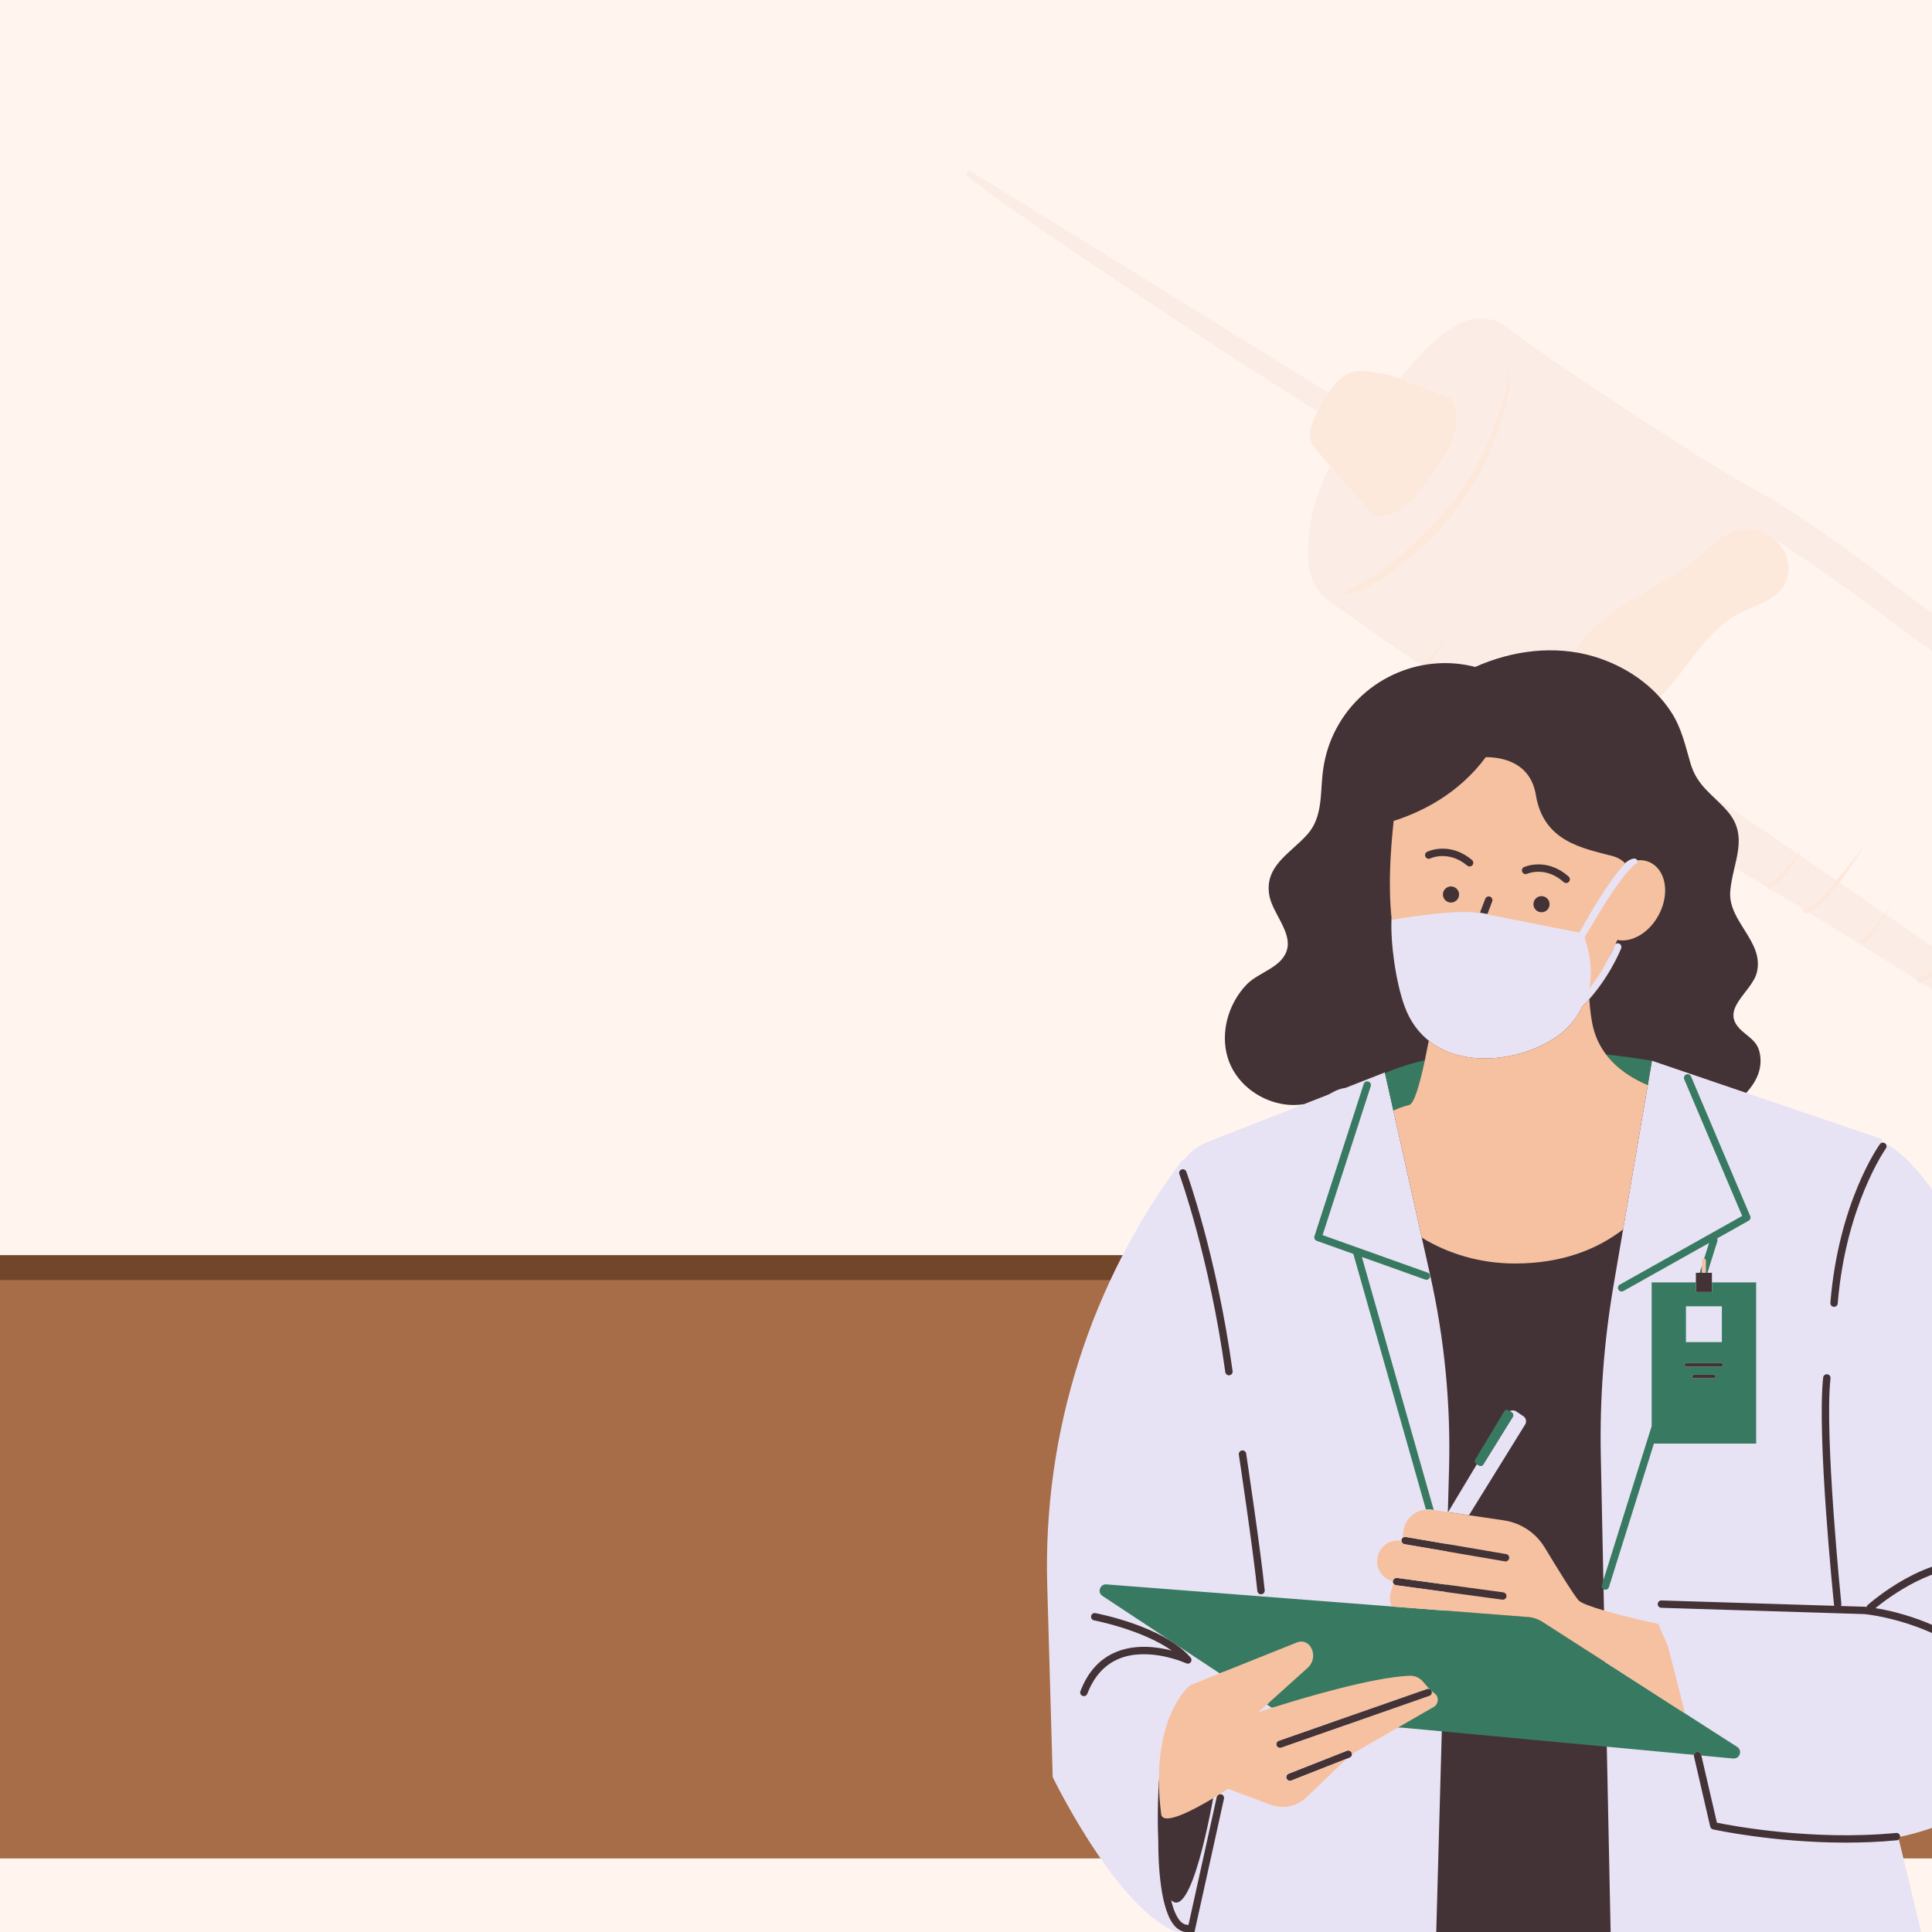 <svg xmlns="http://www.w3.org/2000/svg" xmlns:xlink="http://www.w3.org/1999/xlink" width="400" zoomAndPan="magnify" viewBox="0 0 300 300" height="400" preserveAspectRatio="xMidYMid meet" version="1.0"><defs><filter x="0%" y="0%" width="100%" height="100%" id="f5772b6b38"><feColorMatrix values="0 0 0 0 1 0 0 0 0 1 0 0 0 0 1 0 0 0 1 0" color-interpolation-filters="sRGB"/></filter><mask id="7a2311006d"><g filter="url(#f5772b6b38)"><rect x="-30" width="360" fill="#000000" y="-30" height="360" fill-opacity="0.239"/></g></mask><clipPath id="e45fbdd784"><path d="M 1 26 L 151 26 L 151 188 L 1 188 Z M 1 26 " clip-rule="nonzero"/></clipPath><clipPath id="1e77ff4f3c"><path d="M 43.602 235.266 L 0.969 26.578 L 211.129 -16.355 L 253.762 192.332 Z M 43.602 235.266 " clip-rule="nonzero"/></clipPath><clipPath id="671d6a28f9"><path d="M 43.602 235.266 L 0.969 26.578 L 211.129 -16.355 L 253.762 192.332 Z M 43.602 235.266 " clip-rule="nonzero"/></clipPath><clipPath id="91dd8e8ca0"><path d="M 41.086 222.953 L 0.949 26.477 L 198.578 -13.895 L 238.715 182.582 Z M 41.086 222.953 " clip-rule="nonzero"/></clipPath><clipPath id="65108354a2"><path d="M 41.086 222.953 L 0.984 26.652 L 198.613 -13.723 L 238.715 182.582 Z M 41.086 222.953 " clip-rule="nonzero"/></clipPath><clipPath id="41d39bd634"><path d="M 97 83 L 151 83 L 151 166 L 97 166 Z M 97 83 " clip-rule="nonzero"/></clipPath><clipPath id="899ecca8c7"><path d="M 43.602 235.266 L 0.969 26.578 L 211.129 -16.355 L 253.762 192.332 Z M 43.602 235.266 " clip-rule="nonzero"/></clipPath><clipPath id="7aa89c46e9"><path d="M 43.602 235.266 L 0.969 26.578 L 211.129 -16.355 L 253.762 192.332 Z M 43.602 235.266 " clip-rule="nonzero"/></clipPath><clipPath id="cef2aa0a64"><path d="M 54 56 L 151 56 L 151 200 L 54 200 Z M 54 56 " clip-rule="nonzero"/></clipPath><clipPath id="cbf89fad16"><path d="M 43.602 235.266 L 0.969 26.578 L 211.129 -16.355 L 253.762 192.332 Z M 43.602 235.266 " clip-rule="nonzero"/></clipPath><clipPath id="763a9c923f"><path d="M 43.602 235.266 L 0.969 26.578 L 211.129 -16.355 L 253.762 192.332 Z M 43.602 235.266 " clip-rule="nonzero"/></clipPath><clipPath id="34a7b56ddc"><path d="M 94 82 L 129 82 L 129 113 L 94 113 Z M 94 82 " clip-rule="nonzero"/></clipPath><clipPath id="92e3437397"><path d="M 43.602 235.266 L 0.969 26.578 L 211.129 -16.355 L 253.762 192.332 Z M 43.602 235.266 " clip-rule="nonzero"/></clipPath><clipPath id="447f3218d4"><path d="M 43.602 235.266 L 0.969 26.578 L 211.129 -16.355 L 253.762 192.332 Z M 43.602 235.266 " clip-rule="nonzero"/></clipPath><clipPath id="57aeeff2f6"><rect x="0" width="151" y="0" height="236"/></clipPath><clipPath id="ad4f904704"><path d="M 0 194.895 L 300 194.895 L 300 281.609 L 0 281.609 Z M 0 194.895 " clip-rule="nonzero"/></clipPath><clipPath id="0113268deb"><path d="M 0 198.766 L 300 198.766 L 300 288.574 L 0 288.574 Z M 0 198.766 " clip-rule="nonzero"/></clipPath><clipPath id="3a4dd11206"><path d="M 167 100.164 L 300 100.164 L 300 300 L 167 300 Z M 167 100.164 " clip-rule="nonzero"/></clipPath></defs><rect x="-30" width="360" fill="#ffffff" y="-30" height="360" fill-opacity="1"/><rect x="-30" width="360" fill="#ffffff" y="-30" height="360" fill-opacity="1"/><rect x="-30" width="360" fill="#fff4ee" y="-30" height="360" fill-opacity="1"/><g mask="url(#7a2311006d)"><g transform="matrix(1, 0, 0, 1, 149, 0)"><g clip-path="url(#57aeeff2f6)"><g clip-path="url(#e45fbdd784)"><g clip-path="url(#1e77ff4f3c)"><g clip-path="url(#671d6a28f9)"><g clip-path="url(#91dd8e8ca0)"><g clip-path="url(#65108354a2)"><path fill="#efd5c8" d="M 1.184 27.27 C 4.391 30.43 36.438 51.691 43.469 56.18 C 44.367 56.754 45.266 57.328 46.164 57.902 C 49.457 60.004 52.75 62.109 56.043 64.211 L 57.707 61.227 C 45.422 53.672 5.059 28.531 1.676 26.617 C 1.262 26.379 0.844 26.934 1.184 27.27 Z M 77.641 50.242 C 73.906 52.199 71.113 55.52 68.418 58.758 C 66.145 61.488 63.871 64.219 61.602 66.949 C 60 68.875 58.383 70.82 57.223 73.039 C 54.953 77.375 53.812 82.672 54.188 87.551 C 54.375 89.98 55.707 92.18 57.703 93.586 C 77.652 107.664 98.418 121.617 119.426 134.164 C 137.902 145.195 159.859 159.176 178.242 171.043 C 179.902 172.113 181.938 172.449 183.848 171.934 C 188.191 170.762 192.133 168.094 195.277 164.82 C 199.207 160.734 202.047 155.738 204.688 150.723 C 207.184 145.98 209.574 140.473 208.359 135.418 C 208.113 134.398 207.5 133.504 206.641 132.898 C 203.801 130.902 200.723 128.707 197.957 126.77 C 194.703 124.496 191.137 122.652 188.02 120.191 C 186.391 118.906 156.094 99.312 145.137 90.852 C 139.902 86.809 134.211 82.633 128.637 79.051 C 127.129 78.078 125.586 77.168 124.008 76.316 C 120.648 74.508 117.395 72.508 114.18 70.453 C 104.281 64.125 94.359 57.805 84.941 50.781 C 82.824 49.199 79.98 49.016 77.641 50.242 Z M 217.566 147.434 C 219.777 148.668 222.066 150.035 222.918 150.695 C 226.535 153.496 230.289 156.258 233.906 159.059 C 234.305 161.102 234.703 163.203 234.32 165.254 C 234.125 166.312 233.723 167.324 233.285 168.309 C 230.613 174.328 226.469 179.68 221.32 183.777 C 219.406 185.297 216.832 187.934 214.684 186.77 C 208.875 183.621 203.227 180.176 197.77 176.449 L 217.566 147.434 " fill-opacity="1" fill-rule="nonzero"/></g></g></g></g></g><g clip-path="url(#41d39bd634)"><g clip-path="url(#899ecca8c7)"><g clip-path="url(#7aa89c46e9)"><path fill="#fff4ee" d="M 126.332 83.613 C 141.359 93.262 147.398 99.215 161.691 108.359 C 169.543 113.383 177.816 117.719 185.684 122.715 C 191.289 126.27 196.949 129.789 202.098 133.977 C 202.547 136.691 202.102 139.48 201.375 142.133 C 199.082 150.547 193.902 158.145 186.906 163.348 C 185.012 164.762 182.727 166.055 180.406 165.594 C 178.605 165.238 176.938 164.281 175.391 163.289 C 149.984 147.031 123.066 126.547 97.137 111.133 C 98.961 108.582 101.211 106.066 103.516 103.938 C 105.242 102.336 107.105 100.855 108.605 99.039 C 111.32 95.754 112.883 91.355 116.5 89.105 C 119.387 87.309 124.273 86.32 126.332 83.613 " fill-opacity="1" fill-rule="nonzero"/></g></g></g><g clip-path="url(#cef2aa0a64)"><g clip-path="url(#cbf89fad16)"><g clip-path="url(#763a9c923f)"><path fill="#f6c1a1" d="M 76.5 96.273 C 75.594 98.848 74.051 101.18 72.035 103.02 L 72.512 103.543 C 74.613 101.625 76.5 96.273 76.5 96.273 Z M 77.562 106.949 L 78.012 107.492 C 79.484 106.277 80.621 104.688 81.297 102.898 C 81.297 102.898 78.941 105.809 77.562 106.949 Z M 82.527 110.203 L 82.973 110.75 C 84.406 109.582 85.523 108.051 86.199 106.328 C 86.199 106.328 83.867 109.109 82.527 110.203 Z M 87.551 113.723 L 87.996 114.273 C 89.359 113.168 90.504 111.758 91.312 110.199 C 91.312 110.199 88.84 112.68 87.551 113.723 Z M 93.879 117.758 L 94.355 118.277 C 97.477 115.398 100.027 112.016 101.93 108.223 C 101.93 108.223 96.938 114.938 93.879 117.758 Z M 101.801 122.211 L 102.168 122.816 C 103.887 121.773 105.312 120.297 106.301 118.543 C 106.301 118.543 103.418 121.234 101.801 122.211 Z M 109.074 127.359 L 109.605 127.824 C 111.484 125.656 113.059 123.246 114.289 120.656 C 114.289 120.656 110.91 125.242 109.074 127.359 Z M 116.555 132.023 L 116.969 132.594 C 118.836 131.238 120.293 129.297 121.07 127.125 C 121.07 127.125 118.309 130.75 116.555 132.023 Z M 125.293 137.574 L 125.691 138.16 C 127.918 136.645 129.695 134.434 130.691 131.93 C 130.691 131.93 127.406 136.141 125.293 137.574 Z M 140.777 130.773 C 138.879 133.477 136.785 136.086 134.555 138.523 C 133.523 139.652 132.395 140.785 130.969 141.203 L 131.164 141.883 C 132.77 141.414 133.977 140.203 135.074 139.004 C 137.324 136.543 140.777 130.773 140.777 130.773 Z M 144.723 140.582 C 143.301 142.562 141.691 144.43 139.938 146.129 L 140.43 146.637 C 142.211 144.906 144.723 140.582 144.723 140.582 Z M 148.633 151.961 L 148.793 152.648 C 151.41 152.027 153.742 150.129 154.867 147.688 C 154.867 147.688 151.043 151.391 148.633 151.961 Z M 161.004 159.832 L 161.418 160.402 C 163.5 158.898 165.312 157.078 166.812 154.992 C 166.812 154.992 163.023 158.371 161.004 159.832 Z M 63.004 57.625 C 61.516 57.43 60.027 57.945 58.965 59.008 C 57.078 60.895 55.836 63.062 54.789 65.781 C 54.512 66.5 54.273 67.277 54.422 68.031 C 54.562 68.773 55.055 69.395 55.531 69.977 C 58.375 73.453 61.277 76.688 64.305 80.008 C 66.141 80.457 68.055 79.539 69.5 78.32 C 71.398 76.723 72.789 74.613 74.148 72.535 C 75.195 70.93 76.258 69.301 76.812 67.469 C 77.371 65.637 77.363 63.543 76.348 61.918 C 73.543 60.816 70.727 59.727 67.922 58.629 C 66.43 58.047 64.684 57.844 63.004 57.625 Z M 83.715 64.301 C 79.793 76.281 70.496 86.574 59.254 92.273 C 60.676 92.547 62.098 91.891 63.363 91.188 C 74.105 85.23 82.137 74.578 84.902 62.602 C 85.395 60.477 85.715 58.184 84.883 56.168 C 85.742 58.93 84.617 61.551 83.715 64.301 Z M 196.547 125.824 C 197.023 126.133 197.492 126.445 197.957 126.77 C 200.723 128.707 203.801 130.902 206.641 132.898 C 207.5 133.504 208.113 134.398 208.359 135.418 C 209.574 140.473 207.184 145.98 204.688 150.723 C 202.047 155.738 199.207 160.734 195.277 164.82 C 192.133 168.094 188.191 170.762 183.848 171.934 C 181.938 172.449 179.902 172.113 178.242 171.043 C 175.648 169.371 172.98 167.648 170.266 165.906 L 170.105 166.145 C 168.207 170.867 167.18 175.941 167.094 181.031 C 167.074 182.105 167.098 183.195 167.383 184.23 C 168.211 187.266 171.215 189.363 174.32 189.82 C 177.434 190.281 180.598 189.352 183.422 187.977 C 188.477 185.512 192.715 181.656 196.648 177.637 C 197.02 177.254 197.395 176.855 197.77 176.445 L 217.551 147.453 C 219.883 142.766 221.277 137.73 222.398 132.5 C 223.207 128.738 223.699 124.797 222.77 121.059 C 222.355 119.391 220.211 117.164 218.848 116.121 C 216.094 114.016 202.301 116.301 196.547 125.824 Z M 228.586 155.008 C 231.73 152.543 235.445 150.809 239.359 150.016 C 240.961 149.691 242.812 149.582 244.039 150.664 C 244.637 151.195 245 151.945 245.25 152.711 C 246.312 155.957 245.586 159.5 244.625 162.777 C 243.613 166.219 242.352 169.586 240.852 172.844 C 240.027 174.625 239.133 176.379 238.086 178.039 C 237.199 179.449 236.207 180.789 235.215 182.125 C 233.996 183.766 232.781 185.402 231.562 187.043 C 230.09 189.027 228.613 191.02 226.93 192.832 C 225.586 194.285 224.113 195.621 222.535 196.816 C 220.703 198.211 218.668 199.438 216.402 199.844 C 214.137 200.254 211.598 199.711 210.047 198.012 C 209.199 197.078 208.695 195.879 208.379 194.656 C 207.488 191.227 207.969 187.453 209.703 184.359 L 209.887 184.074 C 211.473 184.992 213.07 185.895 214.684 186.77 C 216.832 187.934 219.406 185.297 221.32 183.777 C 226.469 179.68 230.613 174.328 233.285 168.309 C 233.723 167.324 234.125 166.312 234.32 165.254 C 234.703 163.203 234.305 161.102 233.906 159.059 C 232.156 157.699 230.371 156.355 228.586 155.008 " fill-opacity="1" fill-rule="nonzero"/></g></g></g><g clip-path="url(#34a7b56ddc)"><g clip-path="url(#92e3437397)"><g clip-path="url(#447f3218d4)"><path fill="#f6c1a1" d="M 120.484 82.344 C 118.504 82.883 117.043 84.504 115.512 85.871 C 110.172 90.641 102.922 92.961 97.902 98.062 C 95.969 100.023 94.367 102.504 94.199 105.254 C 93.977 108.934 96.203 111.246 99.086 111.887 C 100.699 109.879 101.93 108.223 101.93 108.223 C 101.27 109.531 100.531 110.793 99.719 112.004 C 101 112.176 102.379 112.039 103.711 111.559 C 111.242 108.852 113.883 99.02 120.961 95.281 C 123.418 93.984 126.48 93.348 127.961 90.996 C 129.008 89.328 128.93 87.066 127.922 85.371 C 126.914 83.68 125.074 82.555 123.129 82.238 C 122.25 82.098 121.344 82.109 120.484 82.344 " fill-opacity="1" fill-rule="nonzero"/></g></g></g></g></g></g><g clip-path="url(#ad4f904704)"><path fill="#72462a" d="M -20.805 194.895 L 334.223 194.895 L 334.223 281.898 L -20.805 281.898 Z M -20.805 194.895 " fill-opacity="1" fill-rule="nonzero"/></g><g clip-path="url(#0113268deb)"><path fill="#a66d48" d="M -10.742 198.766 L 421.465 198.766 L 421.465 288.574 L -10.742 288.574 Z M -10.742 198.766 " fill-opacity="1" fill-rule="nonzero"/></g><path fill="#e8e3f4" d="M 321.352 264.621 C 321.352 264.621 319.875 228.098 309.773 203.332 C 301.18 182.273 294.113 178.059 292.188 177.266 L 292.227 176.883 L 271.191 169.711 L 255.457 159.996 C 241.754 166.453 228.062 167.363 214.387 162.664 L 202.02 171.637 L 187.543 177.316 C 185.965 177.934 184.664 178.973 183.715 180.258 L 183.672 180.031 C 169.359 199.059 161.938 222.359 162.613 246.133 L 163.465 275.953 C 163.465 275.953 174.695 299.109 184.438 300.449 L 181.918 314.855 L 207.406 314.68 L 207.402 314.867 L 251.434 314.867 L 302.051 315.414 L 294.766 285.277 C 315.184 281.039 321.352 264.621 321.352 264.621 Z M 218.09 156.219 C 216.754 152.539 215.895 146.469 216.078 142.664 C 216.078 142.664 225.125 137.168 229.152 137.91 C 238.016 139.543 244.039 141.617 245.672 141.961 C 247.461 138.898 251.109 134.863 253.422 133.375 C 253.688 133.203 254.043 133.281 254.215 133.547 C 254.387 133.812 254.309 134.168 254.043 134.336 C 252.059 135.617 248.082 142.016 246.039 145.531 C 246.477 146.922 248.129 147.898 247.43 151.344 C 250.156 147.984 250.645 146.891 250.664 146.844 C 250.777 146.551 251.109 146.406 251.406 146.523 C 251.699 146.637 251.848 146.969 251.73 147.266 C 251.637 147.504 249.699 152.328 245.676 156.32 C 244.727 158.344 243.094 160.289 240.383 161.805 C 233.367 165.73 221.648 166.012 218.09 156.219 " fill-opacity="1" fill-rule="nonzero"/><g clip-path="url(#3a4dd11206)"><path fill="#443336" d="M 309.344 258.625 C 303.199 252.273 294.75 250.285 291.219 249.711 C 293.098 248.172 300.73 242.348 307.273 243.633 C 307.586 243.691 307.887 243.492 307.949 243.18 C 308.012 242.871 307.809 242.57 307.496 242.508 C 299.449 240.934 290.402 248.883 290.023 249.219 C 289.93 249.305 289.867 249.41 289.844 249.52 C 289.707 249.504 289.617 249.496 289.578 249.492 L 285.848 249.379 C 285.906 249.277 285.938 249.156 285.922 249.031 C 285.898 248.77 283.273 222.961 284.238 214.027 C 284.273 213.711 284.047 213.43 283.73 213.395 C 283.418 213.359 283.133 213.586 283.098 213.902 C 282.117 222.953 284.672 248.082 284.781 249.145 C 284.789 249.219 284.809 249.285 284.84 249.348 L 258.004 248.516 C 257.676 248.504 257.422 248.754 257.41 249.07 C 257.398 249.387 257.652 249.648 257.965 249.66 L 289.516 250.637 C 289.629 250.648 301.043 251.699 308.516 259.422 C 308.629 259.535 308.781 259.598 308.93 259.598 C 309.074 259.598 309.219 259.543 309.328 259.434 C 309.555 259.215 309.562 258.852 309.344 258.625 Z M 267.578 211.953 C 267.578 211.797 267.453 211.668 267.293 211.668 L 261.871 211.668 C 261.711 211.668 261.582 211.797 261.582 211.953 C 261.582 212.113 261.711 212.238 261.871 212.238 L 267.293 212.238 C 267.453 212.238 267.578 212.113 267.578 211.953 Z M 254.215 133.547 C 254.043 133.281 253.723 133.277 253.422 133.375 C 250.934 134.184 246.988 141.633 245.203 144.691 C 243.566 144.352 238.496 143.316 229.633 141.684 C 225.605 140.941 216.078 142.664 216.078 142.664 C 215.895 146.469 216.754 152.539 218.09 156.219 C 221.648 166.012 233.367 165.73 240.383 161.805 C 243.094 160.289 244.727 158.344 245.676 156.32 C 249.699 152.328 251.637 147.504 251.73 147.266 C 251.848 146.969 251.699 146.637 251.406 146.523 C 251.109 146.406 250.777 146.551 250.664 146.844 C 250.645 146.891 250.434 148.168 247.707 151.527 C 248.406 148.082 247.355 146.938 246.922 145.547 C 248.961 142.035 252.059 135.617 254.043 134.336 C 254.309 134.168 254.387 133.812 254.215 133.547 Z M 230.316 227.41 C 230.188 227.621 229.91 227.691 229.691 227.57 L 229.328 227.363 L 224.859 234.805 L 228.102 235.281 L 236.824 221.195 C 237.094 220.758 236.969 220.184 236.539 219.898 L 235.426 219.156 C 235.113 218.953 234.73 218.957 234.426 219.125 L 234.777 219.355 C 234.984 219.496 235.047 219.773 234.914 219.988 M 271.16 169.703 L 256.512 164.711 L 255.645 169.793 L 250.543 199.637 C 249.051 208.379 248.391 217.238 248.574 226.098 L 250.398 314.574 L 222.617 314.574 L 224.48 247.199 L 216.785 246.156 C 216.473 246.113 216.25 245.824 216.293 245.512 C 216.336 245.199 216.629 244.984 216.941 245.02 L 224.512 246.051 L 224.652 240.906 L 218.098 239.785 C 217.785 239.734 217.578 239.438 217.629 239.125 C 217.684 238.812 217.977 238.605 218.293 238.66 L 224.688 239.75 L 225.004 228.195 C 225.285 218.094 224.309 207.996 222.105 198.133 L 217.418 177.176 L 215.039 166.527 L 208.902 168.934 C 208.359 169 207.781 169.18 207.164 169.488 C 206.863 169.641 206.574 169.801 206.285 169.961 L 202.5 171.445 C 201.32 171.645 200.109 171.629 198.914 171.395 C 195.16 170.668 191.785 167.965 190.648 164.266 C 189.434 160.312 190.75 155.816 193.582 152.871 C 195.5 150.879 199.262 150.238 199.898 147.242 C 200.457 144.617 197.602 141.684 197.117 139.129 C 196.23 134.441 200.441 132.5 203.062 129.504 C 205.363 126.871 205.008 123.312 205.383 120.07 C 205.625 117.93 206.184 115.879 207.109 113.926 C 211.07 105.586 220.379 101.312 229.07 103.562 C 234.859 100.98 241.406 100.145 247.441 101.926 C 252.289 103.359 256.777 106.348 259.535 110.621 C 261.109 113.059 261.688 115.742 262.484 118.484 C 263.535 122.09 265.914 123.316 268.207 125.93 C 271.684 129.895 269.07 133.859 268.676 138.336 C 268.258 143.07 273.93 146.129 272.82 150.934 C 272.086 154.105 266.762 156.758 270.465 160.055 C 271.891 161.324 273.043 161.828 273.324 163.934 C 273.625 166.199 272.617 168.09 271.16 169.703 Z M 294.418 284.621 C 281.367 285.871 268.836 283.484 266.602 283.027 L 264.156 272.469 C 264.086 272.16 263.773 271.965 263.469 272.039 C 263.16 272.109 262.965 272.418 263.039 272.727 L 265.562 283.641 C 265.613 283.855 265.781 284.02 265.996 284.066 C 266.113 284.094 275.336 286.121 286.598 286.121 C 289.164 286.121 291.836 286.02 294.531 285.762 C 294.844 285.73 295.074 285.449 295.047 285.133 C 295.016 284.82 294.742 284.582 294.418 284.621 Z M 263.051 213.469 C 262.891 213.469 262.762 213.598 262.762 213.754 C 262.762 213.914 262.891 214.043 263.051 214.043 L 266.109 214.043 C 266.27 214.043 266.398 213.914 266.398 213.754 C 266.398 213.598 266.27 213.469 266.109 213.469 Z M 263.336 197.637 L 263.336 200.621 L 265.828 200.621 L 265.828 197.637 Z M 184.902 258.109 C 185.062 257.895 185.055 257.598 184.883 257.391 C 180.727 252.535 170.527 250.566 170.094 250.484 C 169.781 250.426 169.484 250.629 169.426 250.941 C 169.367 251.25 169.57 251.551 169.883 251.609 C 169.969 251.625 177.363 253.055 181.945 256.301 C 179.688 255.711 176.387 255.273 173.371 256.492 C 170.805 257.527 168.922 259.582 167.77 262.598 C 167.652 262.891 167.805 263.223 168.098 263.336 C 168.164 263.363 168.234 263.375 168.305 263.375 C 168.535 263.375 168.754 263.234 168.84 263.004 C 169.875 260.305 171.543 258.469 173.797 257.555 C 178.449 255.672 184.145 258.254 184.203 258.281 C 184.449 258.395 184.738 258.324 184.902 258.109 Z M 221.586 262.262 L 198.566 270.305 C 198.27 270.41 198.113 270.738 198.219 271.035 C 198.301 271.27 198.52 271.418 198.758 271.418 C 198.82 271.418 198.887 271.41 198.949 271.387 L 221.965 263.34 C 222.266 263.234 222.422 262.91 222.32 262.613 C 222.211 262.312 221.887 262.152 221.586 262.262 Z M 189.621 278.613 C 189.309 278.547 189.004 278.742 188.934 279.051 L 184.547 298.898 C 184.512 298.895 184.48 298.891 184.445 298.891 C 184.027 298.891 183.66 298.715 183.312 298.355 C 182.668 297.684 182.195 296.488 181.852 295.051 C 181.961 295.156 182.078 295.246 182.199 295.316 C 185.523 297.133 188.719 277.297 188.719 277.297 L 179.953 276.379 C 179.953 276.379 179.652 281.109 179.855 285.859 C 179.852 289.395 180.145 296.715 182.484 299.145 C 183.012 299.695 183.621 299.992 184.297 300.031 L 183.18 305.078 C 183.113 305.383 183.309 305.688 183.617 305.758 C 183.66 305.77 183.703 305.773 183.742 305.773 C 184.004 305.773 184.246 305.59 184.305 305.324 L 190.059 279.297 C 190.125 278.988 189.93 278.684 189.621 278.613 Z M 284.746 202.922 C 284.758 202.922 284.777 202.922 284.793 202.922 C 285.086 202.922 285.34 202.695 285.363 202.398 C 286.598 187.223 292.773 178.422 292.836 178.336 C 293.02 178.078 292.961 177.719 292.703 177.535 C 292.441 177.352 292.086 177.41 291.902 177.672 C 291.641 178.035 285.48 186.793 284.219 202.305 C 284.191 202.621 284.43 202.895 284.746 202.922 Z M 183.477 181.594 C 183.176 181.703 183.023 182.031 183.133 182.328 C 183.18 182.453 187.77 195.07 190.262 213.062 C 190.301 213.352 190.547 213.559 190.828 213.559 C 190.855 213.559 190.883 213.555 190.906 213.551 C 191.223 213.508 191.441 213.223 191.398 212.906 C 188.895 194.793 184.258 182.062 184.211 181.934 C 184.102 181.637 183.773 181.484 183.477 181.594 Z M 209.145 271.855 L 200.094 275.422 C 199.797 275.539 199.652 275.871 199.77 276.164 C 199.859 276.391 200.074 276.527 200.301 276.527 C 200.371 276.527 200.445 276.512 200.516 276.484 L 209.566 272.918 C 209.859 272.801 210.004 272.469 209.891 272.176 C 209.773 271.879 209.438 271.738 209.145 271.855 Z M 193.504 225.703 C 193.523 225.855 195.758 240.691 196.383 246.93 C 196.414 247.246 196.184 247.527 195.871 247.559 C 195.848 247.559 195.832 247.562 195.812 247.562 C 195.52 247.562 195.27 247.34 195.238 247.043 C 194.617 240.836 192.391 226.023 192.367 225.875 C 192.32 225.562 192.535 225.27 192.848 225.223 C 193.16 225.18 193.457 225.391 193.504 225.703 " fill-opacity="1" fill-rule="nonzero"/></g><path fill="#387a61" d="M 267.578 211.953 C 267.578 211.797 267.453 211.668 267.293 211.668 L 261.871 211.668 C 261.711 211.668 261.582 211.797 261.582 211.953 C 261.582 212.113 261.711 212.238 261.871 212.238 L 267.293 212.238 C 267.453 212.238 267.578 212.113 267.578 211.953 Z M 266.398 213.754 C 266.398 213.598 266.27 213.469 266.109 213.469 L 263.051 213.469 C 262.891 213.469 262.762 213.598 262.762 213.754 C 262.762 213.914 262.891 214.043 263.051 214.043 L 266.109 214.043 C 266.27 214.043 266.398 213.914 266.398 213.754 Z M 261.793 208.398 L 267.371 208.398 L 267.371 202.836 L 261.793 202.836 Z M 272.695 199.129 L 272.695 224.16 L 256.82 224.16 L 249.832 246.461 C 249.754 246.703 249.527 246.859 249.281 246.859 C 249.227 246.859 249.168 246.855 249.113 246.836 C 249.07 246.82 249.039 246.797 249.004 246.773 C 248.777 246.645 248.652 246.379 248.734 246.117 L 248.973 245.359 L 256.469 221.445 L 256.469 199.129 L 263.336 199.129 L 263.336 200.621 L 265.828 200.621 L 265.828 199.129 Z M 204.461 192.676 L 210.145 194.707 L 221.418 234.402 C 221.758 234.371 222.109 234.383 222.465 234.449 L 222.633 234.473 L 211.473 195.18 L 221.301 198.691 C 221.598 198.797 221.93 198.645 222.035 198.348 C 222.141 198.047 221.988 197.719 221.688 197.613 L 205.371 191.785 L 212.848 168.664 C 212.945 168.363 212.781 168.039 212.48 167.941 C 212.176 167.844 211.855 168.012 211.758 168.312 L 204.105 191.961 C 204.012 192.254 204.168 192.57 204.461 192.676 Z M 269.746 271.254 L 261.66 266.066 L 239.473 251.824 C 238.82 251.406 238.07 251.152 237.297 251.094 L 216.09 249.453 L 195.926 247.891 L 171.812 246.023 C 170.801 245.945 170.344 247.262 171.195 247.82 L 181.824 254.84 C 182.035 254.973 182.242 255.109 182.441 255.25 L 189.395 259.84 L 189.934 259.621 L 196.984 264.445 L 196.723 264.68 L 197.504 265.191 C 197.629 265.156 197.762 265.113 197.898 265.07 L 201.281 267.383 L 206.172 267.648 L 221.586 262.262 C 221.887 262.152 222.211 262.312 222.32 262.613 C 222.422 262.91 222.266 263.234 221.965 263.34 L 209.176 267.812 L 217.926 268.289 L 223.883 268.84 L 249.508 271.23 L 263.035 272.492 C 263.074 272.273 263.238 272.09 263.469 272.039 C 263.773 271.965 264.086 272.16 264.156 272.469 L 264.188 272.602 L 269.121 273.059 C 270.148 273.156 270.613 271.812 269.746 271.254 Z M 229.23 227.309 L 229.328 227.363 L 229.691 227.57 C 229.91 227.691 230.188 227.621 230.316 227.41 L 234.914 219.988 C 235.047 219.773 234.984 219.496 234.777 219.355 L 234.426 219.125 L 234.234 218.996 C 234.016 218.852 233.715 218.918 233.578 219.145 L 229.062 226.668 C 228.926 226.891 229.004 227.18 229.23 227.309 Z M 218.828 171.566 C 219.562 171.375 220.41 168.555 221.25 164.633 C 218.137 165.359 216.113 166.164 215.066 166.648 L 216.363 172.449 C 217.094 172.102 217.91 171.805 218.828 171.566 Z M 264.293 196.477 L 263.93 197.637 L 264.293 197.637 Z M 255.863 168.5 L 256.512 164.711 C 254.008 164.305 251.645 163.988 249.387 163.738 C 251.102 166.008 253.516 167.512 255.863 168.5 Z M 261.523 167.59 C 261.402 167.301 261.539 166.965 261.832 166.84 C 262.125 166.719 262.461 166.855 262.582 167.145 L 271.777 188.836 C 271.891 189.102 271.781 189.414 271.527 189.555 L 266.641 192.301 C 266.703 192.43 266.719 192.578 266.672 192.727 L 265.133 197.637 L 264.867 197.637 L 264.867 195.73 C 264.867 195.582 264.758 195.469 264.613 195.449 L 265.383 193.008 L 252.09 200.469 C 251.812 200.625 251.465 200.527 251.309 200.254 C 251.152 199.977 251.25 199.629 251.527 199.473 L 270.52 188.809 L 261.523 167.59 " fill-opacity="1" fill-rule="nonzero"/><path fill="#f6c1a1" d="M 264.613 195.449 C 264.602 195.449 264.594 195.441 264.582 195.441 C 264.422 195.441 264.293 195.57 264.293 195.73 L 264.293 197.637 L 264.867 197.637 L 264.867 195.73 C 264.867 195.582 264.758 195.469 264.613 195.449 Z M 222.293 262.574 C 222.301 262.586 222.312 262.598 222.32 262.613 C 222.422 262.91 222.266 263.234 221.965 263.34 L 198.949 271.387 C 198.887 271.41 198.82 271.418 198.758 271.418 C 198.52 271.418 198.301 271.27 198.219 271.035 C 198.113 270.738 198.27 270.41 198.566 270.305 L 221.586 262.262 C 221.711 262.215 221.84 262.227 221.957 262.266 L 220.926 261.086 C 220.41 260.496 219.66 260.18 218.875 260.211 C 212.984 260.461 202.078 263.742 197.504 265.191 C 196.895 265.387 196.398 265.547 196.039 265.664 C 195.625 265.801 195.391 265.879 195.391 265.879 L 196.098 265.242 L 196.723 264.68 L 203.066 258.969 C 204.043 258.09 204.184 256.609 203.391 255.559 C 202.934 254.961 202.133 254.738 201.434 255.02 L 189.395 259.84 L 184.797 261.684 C 184.797 261.684 179.949 265.457 179.953 276.379 C 179.953 277.992 180.059 279.758 180.305 281.691 C 180.543 283.609 185.395 281.016 188.383 279.223 C 188.621 279.078 188.848 278.941 189.062 278.809 C 189.141 278.715 189.246 278.648 189.367 278.617 C 190.172 278.117 190.691 277.773 190.691 277.773 L 194.25 279.102 L 197.305 280.242 C 199.223 280.957 201.383 280.512 202.859 279.094 L 209.105 273.102 L 200.516 276.484 C 200.445 276.512 200.371 276.527 200.301 276.527 C 200.074 276.527 199.859 276.391 199.77 276.164 C 199.652 275.871 199.797 275.539 200.094 275.422 L 209.145 271.855 C 209.438 271.738 209.773 271.879 209.891 272.176 C 209.914 272.238 209.922 272.305 209.922 272.371 L 217.141 268.215 L 222.625 265.055 C 223.398 264.609 223.484 263.527 222.789 262.969 Z M 257.492 252.168 C 257.492 252.168 252.711 251.141 249.07 250.078 C 247.168 249.523 245.578 248.961 245.145 248.527 C 244.508 247.895 241.824 243.543 239.863 240.301 C 238.48 238.02 236.156 236.473 233.512 236.082 L 228.102 235.281 L 224.859 234.805 L 224.82 234.797 L 222.633 234.473 L 222.465 234.449 C 222.109 234.383 221.758 234.371 221.418 234.402 C 219.648 234.551 218.141 235.91 217.906 237.758 L 217.762 238.859 C 217.891 238.711 218.086 238.621 218.293 238.66 L 233.871 241.316 C 234.184 241.371 234.395 241.664 234.34 241.98 C 234.293 242.258 234.051 242.453 233.777 242.453 C 233.742 242.453 233.711 242.453 233.68 242.445 L 218.098 239.785 C 217.832 239.742 217.648 239.512 217.633 239.254 L 217.605 239.246 C 215.789 238.93 214.082 240.195 213.859 242.016 L 213.855 242.059 C 213.66 243.68 214.719 245.172 216.297 245.547 C 216.297 245.535 216.293 245.523 216.293 245.512 C 216.336 245.199 216.629 244.984 216.941 245.02 L 233.43 247.262 C 233.746 247.305 233.965 247.594 233.922 247.906 C 233.883 248.191 233.637 248.398 233.355 248.398 C 233.328 248.398 233.301 248.398 233.277 248.395 L 216.785 246.156 C 216.594 246.129 216.449 246.012 216.367 245.855 L 215.938 247.34 C 215.73 248.062 215.801 248.805 216.09 249.453 L 237.297 251.094 C 238.07 251.152 238.82 251.406 239.473 251.824 L 261.66 266.066 C 260.68 262.152 259.727 258.434 258.961 255.504 Z M 220.773 192.176 L 216.363 172.449 C 217.094 172.102 217.91 171.805 218.828 171.566 C 219.562 171.375 220.41 168.555 221.25 164.633 C 221.453 163.676 221.656 162.656 221.859 161.59 C 226.977 165.664 235.043 164.793 240.383 161.805 C 243.094 160.289 244.727 158.344 245.676 156.32 C 246.066 155.934 246.434 155.535 246.785 155.137 C 246.906 156.992 247.129 158.645 247.484 159.906 C 247.898 161.383 248.562 162.648 249.387 163.738 C 251.102 166.008 253.516 167.512 255.863 168.5 L 252.039 190.895 C 247.992 194 242.555 196.195 235.246 196.195 C 229.656 196.195 224.688 194.582 220.773 192.176 " fill-opacity="1" fill-rule="nonzero"/><path fill="#f6c1a1" d="M 257.551 142.094 C 256.418 144.203 254.594 145.594 252.801 145.941 C 252.762 145.949 252.727 145.957 252.688 145.965 C 252.164 146.055 251.645 146.055 251.145 145.953 C 251.047 146.172 250.945 146.395 250.844 146.613 C 250.832 146.633 250.812 146.652 250.805 146.676 C 250.801 146.68 250.781 146.738 250.738 146.84 C 250.055 148.285 249.316 149.699 248.52 151.055 C 248.027 151.836 247.453 152.668 246.793 153.5 C 247.453 150.043 246.496 146.934 246.043 145.547 C 246.555 144.641 247.312 143.414 248.008 142.262 C 250.031 138.914 252.562 135.098 254.027 134.125 C 254.215 134.004 254.301 133.785 254.273 133.574 C 255.012 133.523 255.727 133.652 256.375 133.996 C 256.785 134.215 257.133 134.508 257.43 134.852 C 258.859 136.504 258.977 139.445 257.551 142.094 Z M 243.621 136.922 C 243.508 137.047 243.355 137.113 243.199 137.113 C 243.062 137.113 242.922 137.066 242.809 136.969 C 239.992 134.461 237.246 135.633 237.129 135.684 C 236.84 135.812 236.5 135.684 236.371 135.395 C 236.242 135.109 236.367 134.77 236.656 134.641 C 236.797 134.578 240.184 133.094 243.574 136.113 C 243.809 136.324 243.832 136.688 243.621 136.922 Z M 240.613 140.539 C 240.539 141.227 239.918 141.723 239.23 141.648 C 238.539 141.574 238.043 140.957 238.117 140.27 C 238.191 139.582 238.809 139.086 239.496 139.16 C 240.188 139.234 240.688 139.852 240.613 140.539 Z M 228.637 134.34 C 228.523 134.473 228.367 134.543 228.203 134.547 C 228.07 134.547 227.938 134.5 227.828 134.41 C 224.914 131.969 222.141 133.277 222.113 133.293 C 221.828 133.434 221.488 133.316 221.344 133.031 C 221.207 132.746 221.324 132.402 221.609 132.266 C 221.75 132.195 225.09 130.617 228.566 133.535 C 228.812 133.738 228.84 134.098 228.637 134.34 Z M 226.559 139.031 C 226.484 139.719 225.863 140.215 225.176 140.141 C 224.484 140.07 223.988 139.449 224.062 138.762 C 224.133 138.074 224.754 137.578 225.445 137.652 C 226.133 137.727 226.633 138.344 226.559 139.031 Z M 250.375 132.922 C 245.867 131.719 239.684 130.754 238.488 123.449 C 237.633 118.23 233.016 117.57 230.715 117.57 C 226.449 123.324 220.652 126.125 216.406 127.473 C 215.934 131.984 215.52 137.438 216.109 142.848 C 217.836 142.531 226.129 141.164 229.715 141.777 C 229.758 141.785 229.754 141.785 229.785 141.789 C 230.027 141.125 230.305 140.387 230.633 139.559 C 230.75 139.266 231.086 139.121 231.379 139.234 C 231.676 139.352 231.82 139.684 231.703 139.98 C 231.445 140.633 231.188 141.316 230.945 141.992 C 230.922 141.988 243.676 144.508 245.242 144.812 C 245.906 143.641 246.973 141.711 248.078 139.957 C 249.465 137.75 251.02 135.488 252.312 134.129 C 252.332 134.109 252.352 134.086 252.371 134.066 C 251.844 133.535 251.188 133.137 250.375 132.922 " fill-opacity="1" fill-rule="nonzero"/></svg>